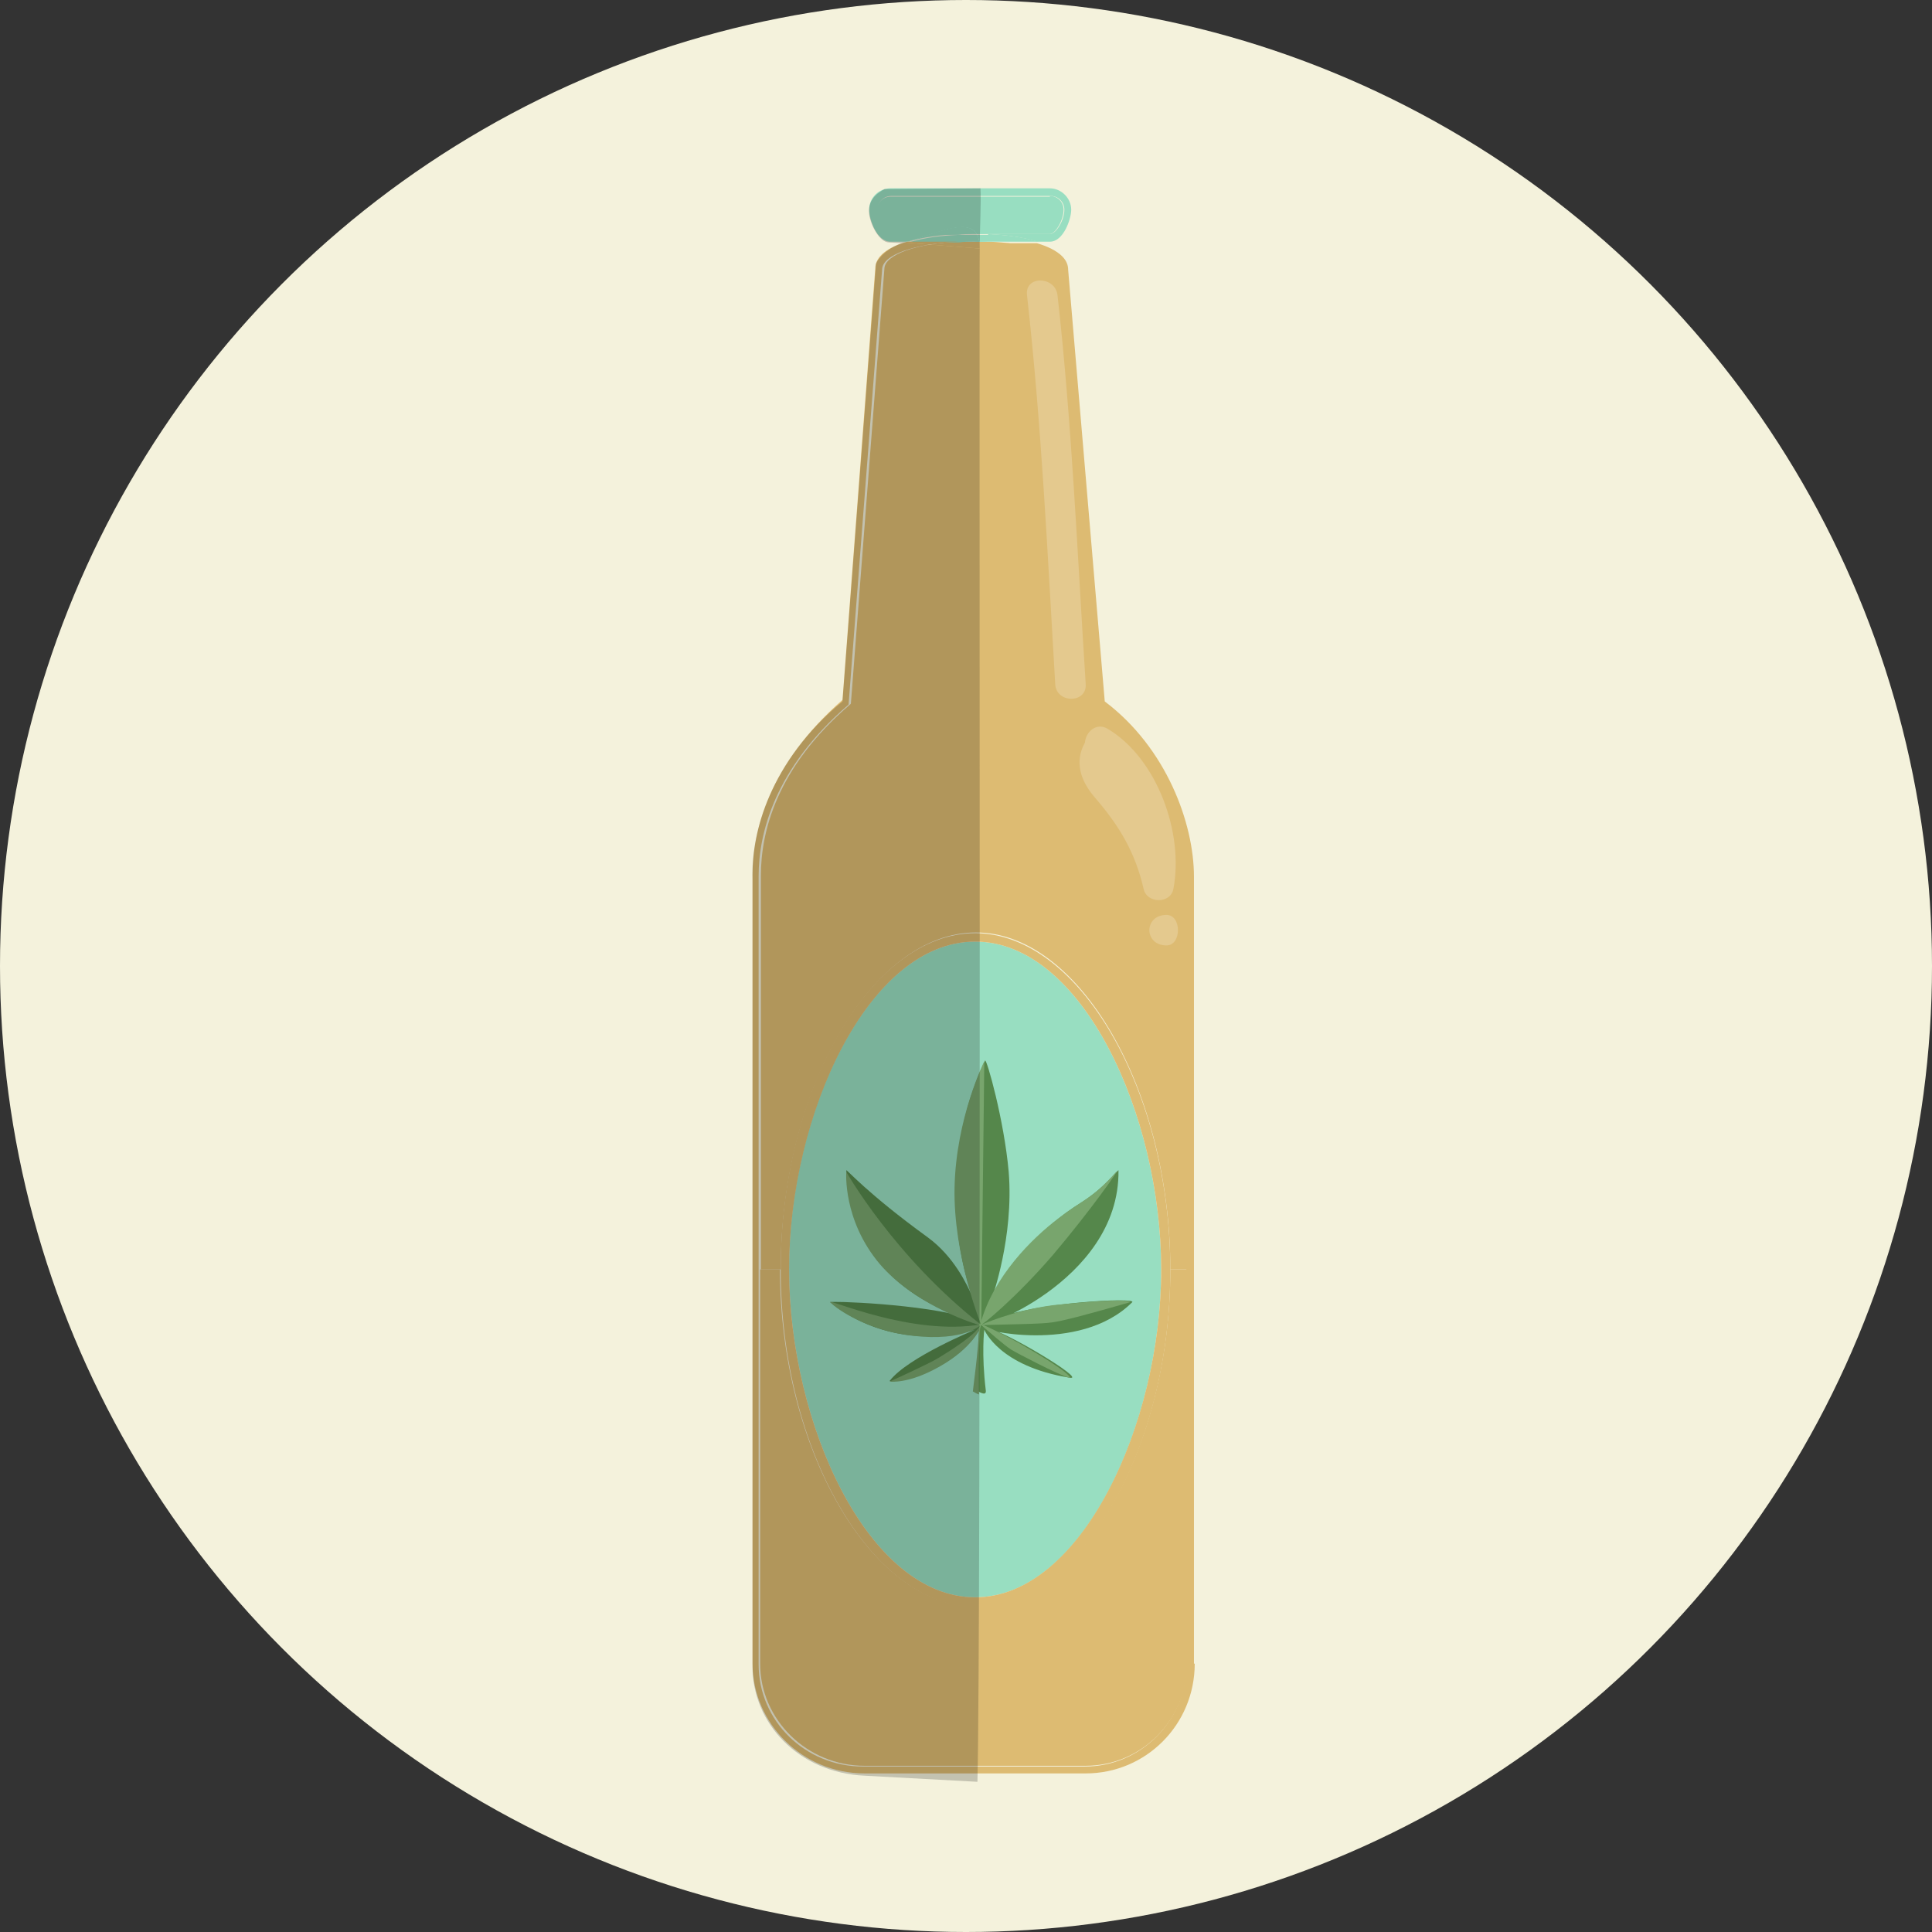 <svg xmlns="http://www.w3.org/2000/svg" width="253" height="253" viewBox="0 0 253.4 253.4"><rect x="0" y="0" width="253.4" height="253.4" fill="#333333" stroke="none"/><style>.bottle-a{fill:#DDBB72;}.bottle-b{fill:#98DEC1;}.bottle-c{fill:#78A56D;}.bottle-d{fill:#FFF;opacity:0.2;}</style><circle cx="126.7" cy="126.7" r="126.7" fill="#F4F2DC"/><path d="M155.7 166.5v51.7c0 7.4-6 13.4-13.3 13.4h-29c-7.5 0-13.7-6-13.7-13.4v-51.7h2.6c0 23.5 12 44.2 25.6 44.2 13.6 0 25.6-20.6 25.6-44.2H155.7z" class="bottle-a"/><path d="M155.7 114.8v51.7h-2.2c0-23.5-11.9-44.2-25.5-44.2 -13.6 0-25.6 20.6-25.6 44.2h-2.6v-51.7c0-5.6 2-14.1 11.7-22.4l0.1-0.1 4.4-57.1c0.1-1.8 4.2-3.3 9.9-3.5h3.9c4.4 0.2 7.9 1.1 9.2 2.4 0.3 0.4 0.5 0.7 0.5 1.2l4.8 56.9 0 0.2 0.2 0.1C152.1 98.4 155.7 108 155.7 114.8z" class="bottle-a"/><path d="M127.9 123.5c14 0 24.4 22.7 24.4 43 0 20.3-10.4 43-24.4 43 -14 0-24.4-22.7-24.4-43C103.4 146.2 113.9 123.5 127.9 123.5z" class="bottle-b"/><path d="M137.7 25.7c1 0 1.8 0.8 1.8 1.8 0 1.4-1.1 3.2-1.8 3.2h-8.2c-0.6 0-1.3 0-1.9 0 -0.6 0-1.3 0-1.9 0.1h-8.9c-0.7 0-1.8-1.7-1.8-3.2 0-1 0.8-1.8 1.8-1.8H137.7z" class="bottle-b"/><path d="M129.6 31.7h-3.9c0.6 0 1.3 0 2 0C128.3 31.6 128.9 31.6 129.6 31.7z" class="bottle-b"/><path d="M129.6 30.7h-3.8c0.6 0 1.3 0 1.9 0C128.3 30.6 128.9 30.6 129.6 30.7z" class="bottle-b"/><path d="M129.6 30.7c2.3 0.1 4.7 0.4 6.6 1h-6.6c-0.6 0-1.2 0-1.9 0 -0.7 0-1.3 0-1.9 0.1h-6.6c1.9-0.6 4.2-0.9 6.7-1H129.6z" class="bottle-b"/><path d="M139.6 27.5c0-1-0.8-1.8-1.8-1.8h-20.9c-1 0-1.8 0.8-1.8 1.8 0 1.4 1.1 3.2 1.8 3.2h8.9c-2.4 0.1-4.8 0.4-6.7 1h-2.3c-1.8 0-2.8-2.9-2.8-4.2 0-1.6 1.3-2.8 2.8-2.8h20.9c1.5 0 2.8 1.3 2.8 2.8 0 1.2-1 4.2-2.8 4.2h-1.6c-1.9-0.6-4.3-0.9-6.6-1h8.2C138.5 30.7 139.6 28.9 139.6 27.5z" class="bottle-b"/><path d="M152.3 166.5c0-20.3-10.4-43-24.4-43 -14 0-24.4 22.7-24.4 43 0 20.3 10.4 43 24.4 43C141.8 209.5 152.3 186.8 152.3 166.5zM127.9 122.4c13.6 0 25.6 20.6 25.6 44.2 0 23.5-11.9 44.2-25.5 44.2 -13.6 0-25.6-20.6-25.6-44.2C102.3 143 114.2 122.4 127.9 122.4z" class="bottle-a"/><path d="M156.7 218.2c0 8-6.4 14.4-14.3 14.4h-29c-8.1 0-14.7-6.5-14.7-14.4V114.8c0-5.8 2.1-14.5 11.8-23l4.3-56.6c0-1.6 1.7-2.8 4.2-3.5h6.6c-5.7 0.3-9.8 1.7-9.9 3.6l-4.4 57.1 -0.1 0.1c-9.6 8.3-11.7 16.8-11.7 22.4v51.7 51.7c0 7.4 6.1 13.4 13.7 13.4h29.1c7.3 0 13.3-6 13.3-13.4v-51.7 -51.7c0-6.9-3.5-16.4-11.5-22.4l-0.2-0.1 0-0.2 -4.8-56.8c0-0.4-0.1-0.8-0.5-1.1 -1.3-1.3-4.8-2.2-9.2-2.4h6.6c1.4 0.4 2.6 1 3.3 1.7 0.6 0.6 0.8 1.2 0.8 1.8l4.8 56.6c8.1 6.1 11.7 16 11.7 23V218.2z" class="bottle-a"/><path d="M128.4 174.5c-3.8 6-12.1 7-11.7 6.6 2.4-3.1 11.2-6.7 11.2-6.7s-10.1 3.5-19-3.6c-0.3-0.2 12.3 0.2 18.2 2.1 0.3 0.1-15.5-3.1-16.1-19.4 0-0.2 2.7 3 10.7 8.8 3.4 2.5 5.1 6.1 5.9 7.9 0.3 0.7-6.2-14.4 1.6-31.1 0.2-0.3 2.5 7.8 3.1 14.6 0.7 8.6-2.2 16.5-2.1 16.3 1.5-3.7 6.5-9.1 11.5-12.2 3.2-2 5-4.5 5-4.3 0.2 15-20 21.4-15.7 19.4 4.3-2 18.2-2.8 17.5-2.1 -7 7-20.6 3.4-18.8 3.5s13 6.8 10.6 6.4c-9.3-1.5-11.2-6.3-11.2-6.3s-0.4 3.1 0.2 8c0.1 0.9-1.3-0.1-1.3-0.1S128.5 174.3 128.4 174.5z" fill="#55874B"/><path d="M129.1 139.2l-0.4 34.6c0 0-3.7-9.1-3.5-18.1C125.4 146.6 129.1 139.2 129.1 139.2z" class="bottle-c"/><path d="M111 153.7c0 0 6.2 11 17.6 20 0 0 0.2 0.2-0.1 0.1 -1.8-0.5-8.8-3-13.1-8C110.5 160 111 153.7 111 153.7z" class="bottle-c"/><path d="M108.9 170.8c0.9 1 5.2 3.8 10.8 4.4 6.9 0.8 9.1-1.5 9-1.5C119.6 175.3 108.4 170.2 108.9 170.8z" class="bottle-c"/><path d="M128.5 174.3c0 0-1 2.5-5.2 4.9 -4.2 2.4-6.6 2-6.6 2s5.1-2.3 6.4-3.1c1.8-1.1 4.8-3 5.5-4.3C128.8 173.5 128.5 174.3 128.5 174.3z" class="bottle-c"/><path d="M128.4 174.5c0-0.1 0.2-1 0.2-0.8 -0.3 2.6-0.2 9.2-0.2 9.2s-0.3-0.1-0.8-0.4C127.6 182.3 128.3 177.3 128.4 174.5z" class="bottle-c"/><path d="M146.4 153.7c-3.3 3.7-4.1 3.4-7.7 6.2 -3.3 2.5-8.4 7.5-10.1 13.7 0 0.2 0.1 0 0 0.2 0 0.2 4.5-3.4 9.5-9.2C143.1 158.7 147 153.1 146.4 153.7z" class="bottle-c"/><path d="M128.6 173.8c8.8-0.2 8.8-0.2 10.7-0.6 2.4-0.5 8.9-2.4 8.9-2.4s0.6-0.7-10.2 0.4C132.8 171.9 128.6 173.8 128.6 173.8z" class="bottle-c"/><path d="M128.7 173.7c-0.1-0.1 1.8 0.7 5.2 2.6 6.3 3.6 6.7 4.5 6.3 4.4 -1.4-0.4-6.8-3.2-7.6-3.7 -0.8-0.5-3.1-2.5-4-3.3C128.4 173.6 128.8 173.8 128.7 173.7z" class="bottle-c"/><path d="M145.3 95.6c-1.5-0.9-2.9 0.4-3 1.8 -1.4 2.5-0.6 5 1.3 7.2 3.2 3.7 5.3 7.2 6.4 12 0.4 1.9 3.5 2 3.9 0C155.3 109.3 151.8 99.5 145.3 95.6z" class="bottle-d"/><path d="M138.7 38.7c-0.3-2.5-4.3-2.6-4 0 1.9 16.9 2.7 34 3.7 51 0.1 2.6 4.2 2.6 4 0C141.3 72.6 140.6 55.6 138.7 38.7z" class="bottle-d"/><path d="M153 120L153 120c-3 0-3 4 0 4l0 0C155 124 155 120 153 120z" class="bottle-d"/><g opacity="0.2"><path d="M128.6 24.7c0.1 1.8-0.1 5.6-0.1 7.8 0-4.8-5.1-2-9.5-0.8 -0.2 0-0.3 0.1-0.5 0.2l-1.9-0.1c-1.2 0-2.4-2.2-2.6-3.7 -0.3-2.4 2-3.2 2-3.3L128.6 24.7z"/><path d="M128.5 32.5c0 0 0 0.1 0 0.1l-10-0.8c0.2-0.1 0.3-0.1 0.5-0.1C123.4 30.4 128.5 27.7 128.5 32.5z"/><path d="M118.5 31.8l10 0.8c-0.1 5.1 0.2 181.3-0.3 201.1l-14.8-0.8c-8.7-0.4-14.7-6.9-14.7-14.3v-103.4c-0.2-5.9 2.3-15.4 11.8-23.2l4.4-57.4C115.4 33.5 116.7 32.4 118.5 31.8z"/></g></svg>
